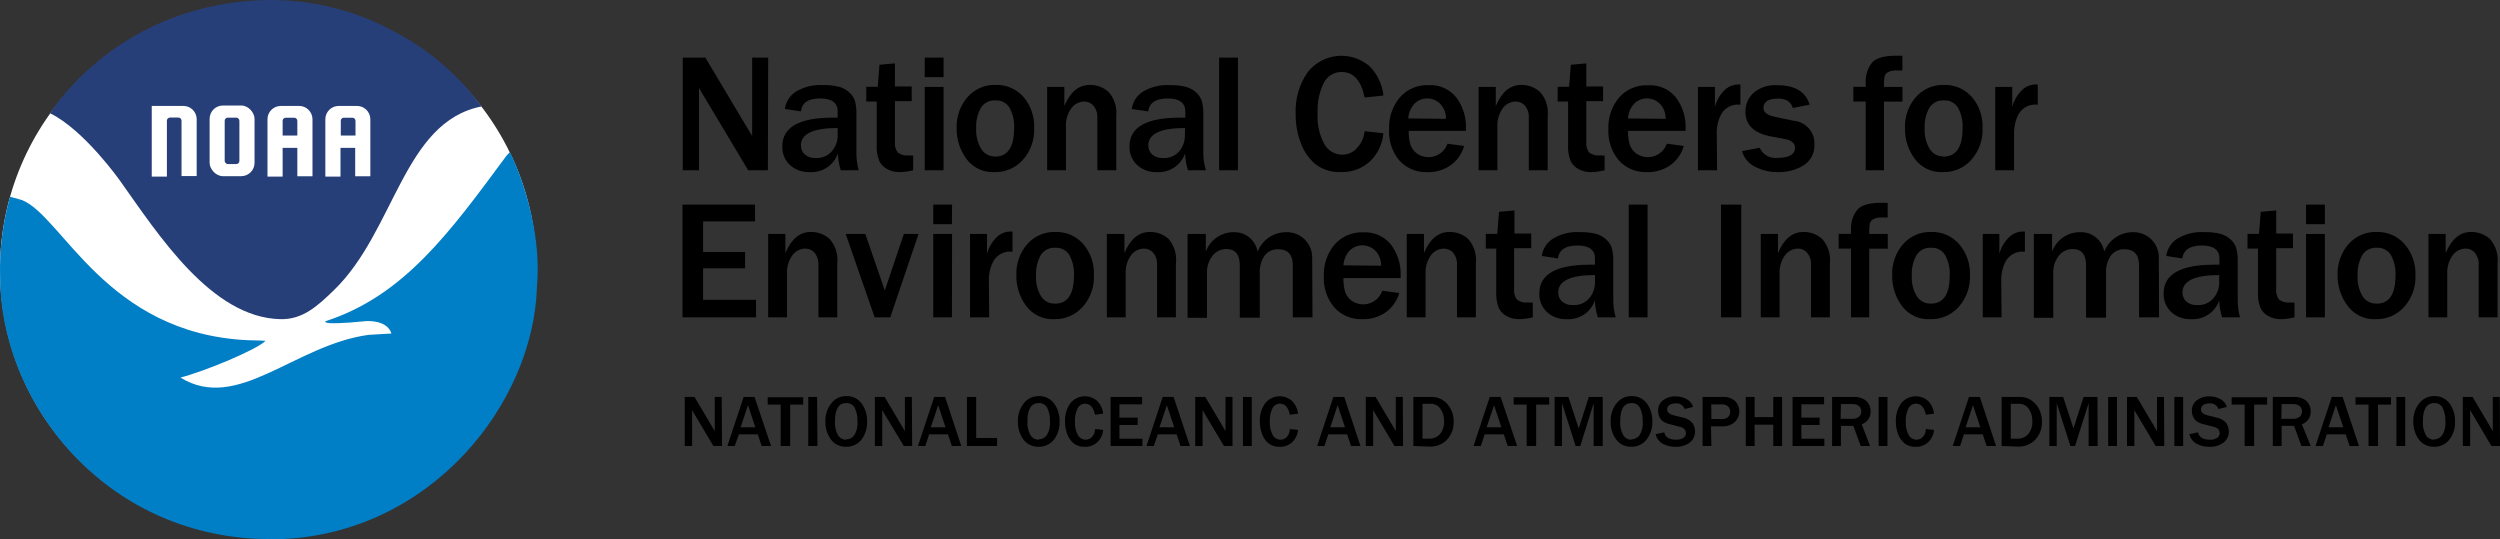 <?xml version="1.0" encoding="UTF-8"?><svg id="Layer_1" xmlns="http://www.w3.org/2000/svg" viewBox="0 0 340.02 73.34"><rect x="0" y="0" width="340.02" height="73.34" fill="#333333" stroke="none"/><defs><style>.cls-1{fill:#007ec6;}.cls-2{fill:#fff;}.cls-3{fill:#263f78;}</style></defs><g><circle class="cls-2" cx="36.5" cy="36.69" r="36.5"/><path class="cls-1" d="M69.33,20.7c.07,0,4.52,8.86,3.7,18.28h0c-.43,15.83-14.42,33.78-35.26,34.36l-2.91-.06C13.38,72.22-.07,54,.01,37.53H.01c-.09-3.64,.37-7.27,1.36-10.77l1.56,.43c5.51,2.08,11.44,18.17,30.75,19.08,.84,0,2.45,.08,2.44,.08-1.25,1.25-8.36,4.18-11.58,5,.84-.2-.07,0,0,0h0c7.77,4.81,15.53-4.45,25.61-5.81l3.09-.18c-.59-1.86-3.25-1.7-3.5-1.68-7,.69-5.23-.11-5.45,0,10.64-3.45,16.87-12.04,24.58-22.48l.46-.5Z"/><path class="cls-3" d="M53.7,4.33C48.58,1.52,42.84,.03,37,0,16.07,.08,6.82,15.41,6.82,15.41c4.63,2.27,9.46,9.11,9.53,9.21,5.19,7.3,12.41,18.58,21.78,18.79,3,.07,5-1.72,7.27-3.93,8.31-8,9.44-22.91,20.09-25-3.1-4.24-7.14-7.71-11.79-10.15Z"/><path class="cls-2" d="M46.06,14.41c-1,0-1.81,.81-1.81,1.81h0v7.8h2.06v-3.91h2v3.86h2.06v-7.8c-.03-.98-.84-1.77-1.82-1.76h-2.49Z"/><path class="cls-3" d="M46.72,16.01h1.21c.23,0,.42,.19,.42,.42v2h-2v-2.02c0-.21,.17-.38,.37-.4Z"/><path class="cls-2" d="M38.19,14.41c-1,0-1.81,.81-1.81,1.81h0v7.8h2.06v-3.91h2v3.86h2.06v-7.8c-.03-.98-.84-1.77-1.82-1.76h-2.49Z"/><path class="cls-3" d="M38.86,16.01h1.16c.23,0,.42,.19,.42,.42v2h-2v-2.02c.01-.22,.2-.4,.42-.4Z"/><rect class="cls-2" x="28.51" y="14.35" width="6.11" height="9.61" rx="1.81" ry="1.81"/><rect class="cls-3" x="30.56" y="16" width="2" height="6.31" rx=".42" ry=".42"/><path class="cls-2" d="M20.64,14.41v9.61h2.06v-7.61c0-.23,.18-.41,.41-.42h1.16c.23,0,.42,.19,.42,.42h0v7.54h2.06v-7.8c-.04-.98-.84-1.75-1.82-1.74h-4.29Z"/></g><g><path d="M104.44,23.16h-2.68l-5.83-9.75-.44-.73-.42-.71v11.19h-2.21V7.83h3.07l5.37,9,1,1.65V7.83h2.18l-.04,15.33Z"/><path d="M116.79,23.16h-2.44c-.23-.74-.36-1.51-.39-2.29-.56,1.61-2.13,2.65-3.84,2.54-1,.04-1.98-.32-2.72-1-.67-.66-1.03-1.56-1-2.5,0-2.61,2.29-3.91,6.86-3.91h.67v-.85c0-1.17-.8-1.76-2.4-1.76s-2.47,.59-2.6,1.76l-2.18-.33c.12-.95,.66-1.8,1.46-2.33,1.11-.68,2.41-1,3.71-.92,.72-.02,1.45,.06,2.15,.22,.52,.13,1,.38,1.4,.74,.35,.31,.62,.69,.79,1.13,.18,.67,.25,1.37,.22,2.07v5.12c0,.78,.1,1.56,.31,2.31Zm-2.86-5.75c-3.33,0-5,.79-5,2.37,0,.46,.17,.89,.5,1.21,.42,.36,.96,.54,1.51,.5,.84,.06,1.66-.29,2.21-.93,.51-.6,.79-1.36,.78-2.15v-1Z"/><path d="M124.2,21.16v2c-.58,.14-1.17,.23-1.77,.25-.62,.02-1.22-.12-1.77-.41-.47-.25-.85-.64-1.08-1.12-.27-.7-.38-1.45-.34-2.2v-5.87h-1.42v-2h1.56l.24-3,2.1-.19v3.14h2.28v2h-2.28v5.54c-.06,.52,.08,1.03,.39,1.45,.42,.31,.95,.45,1.47,.39l.62,.02Z"/><path d="M128.33,10.49h-2.56v-2.66h2.56v2.66Zm0,12.67h-2.56V11.82h2.56v11.34Z"/><path d="M135.27,23.41c-1.5,.08-2.95-.6-3.84-1.81-.89-1.21-1.35-2.69-1.32-4.19-.05-1.53,.47-3.03,1.47-4.19,.97-1.11,2.39-1.73,3.87-1.67,1.43-.04,2.8,.56,3.75,1.63,1,1.18,1.52,2.69,1.45,4.23,.08,1.58-.47,3.13-1.52,4.32-.98,1.1-2.39,1.72-3.86,1.68Zm.09-2.11c1.71-.01,2.57-1.31,2.57-3.89,.05-.96-.17-1.91-.62-2.75-.4-.66-1.13-1.05-1.9-1-.8-.07-1.57,.32-2,1-.46,.84-.69,1.8-.64,2.76-.06,.99,.17,1.98,.68,2.83,.4,.66,1.13,1.06,1.91,1.03v.02Z"/><path d="M151.81,23.16h-2.56v-7.09c.04-.61-.14-1.21-.52-1.69-.31-.36-.77-.57-1.25-.57-.69,.01-1.33,.33-1.75,.88-.55,.76-.82,1.7-.75,2.64v5.83h-2.56V11.82h2.34v2.59c.81-1.91,1.96-2.86,3.44-2.86,.94-.02,1.86,.31,2.56,.94,.81,.9,1.19,2.11,1.06,3.31v7.36Z"/><path d="M164.01,23.16h-2.44c-.23-.74-.36-1.51-.39-2.29-.56,1.61-2.13,2.65-3.84,2.54-1,.04-1.98-.32-2.72-1-.67-.66-1.03-1.56-1-2.5,0-2.61,2.29-3.91,6.86-3.91h.73v-.85c0-1.17-.8-1.76-2.4-1.76s-2.48,.59-2.65,1.76l-2.23-.32c.12-.95,.66-1.8,1.46-2.33,1.11-.68,2.41-1,3.71-.92,.72-.02,1.45,.06,2.15,.22,.52,.13,1,.38,1.4,.74,.35,.31,.62,.69,.79,1.13,.18,.67,.25,1.37,.22,2.07v5.12c0,.78,.13,1.55,.35,2.3Zm-2.83-5.75c-3.33,0-5,.79-5,2.37,0,.46,.17,.89,.5,1.21,.42,.36,.96,.54,1.51,.5,.84,.06,1.66-.29,2.21-.93,.49-.59,.76-1.34,.75-2.11l.03-1.04Z"/><path d="M168.37,23.16h-2.56V7.83h2.56v15.33Z"/><path d="M185.59,17.84l2.56,.28c-.12,1.44-.75,2.78-1.78,3.79-1.08,1.01-2.52,1.55-4,1.49-1.24,.06-2.45-.31-3.44-1.06-.91-.76-1.6-1.75-2-2.86-.49-1.28-.73-2.63-.71-4-.09-2.03,.49-4.04,1.66-5.7,2.02-2.52,5.7-2.93,8.22-.91,.05,.04,.1,.08,.15,.12,1.08,1.07,1.75,2.49,1.91,4l-2.56,.27c-.47-2.31-1.51-3.47-3.12-3.47-1.01-.02-1.94,.54-2.41,1.44-.65,1.29-.94,2.74-.86,4.18-.1,1.46,.22,2.92,.92,4.21,.5,.88,1.43,1.42,2.44,1.42,.81,0,1.57-.37,2.07-1,.55-.61,.88-1.38,.95-2.2Z"/><path d="M196.82,19.54l2.31,.31c-.28,1.02-.9,1.92-1.74,2.56-.95,.69-2.1,1.04-3.27,1-1.44,.06-2.83-.52-3.8-1.58-1-1.21-1.49-2.75-1.39-4.31-.06-1.55,.46-3.07,1.45-4.26,.98-1.13,2.43-1.75,3.93-1.68,1.44-.08,2.84,.54,3.75,1.66,.92,1.23,1.39,2.74,1.32,4.27v.29h-7.78c-.02,.62,.06,1.25,.22,1.85,.16,.48,.46,.9,.87,1.21,1.23,.88,2.94,.6,3.82-.62,.16-.22,.28-.45,.37-.71h-.06Zm-.16-3.38c.02-.74-.24-1.45-.74-2-.94-.99-2.51-1.04-3.51-.09-.01,.01-.03,.03-.04,.04-.5,.55-.79,1.26-.83,2l5.12,.05Z"/><path d="M210.49,23.16h-2.56v-7.09c.05-.61-.14-1.21-.52-1.69-.31-.37-.77-.57-1.25-.57-.69,.01-1.33,.33-1.75,.88-.55,.76-.82,1.7-.75,2.64v5.83h-2.56V11.82h2.34v2.59c.81-1.91,1.96-2.86,3.44-2.86,.94-.02,1.86,.31,2.56,.94,.81,.9,1.19,2.11,1.06,3.31v7.36Z"/><path d="M218.24,21.16v2c-.58,.14-1.18,.23-1.78,.25-.62,.02-1.22-.12-1.77-.41-.47-.25-.85-.64-1.08-1.12-.27-.7-.38-1.45-.34-2.2v-5.87h-1.42v-2h1.56l.24-3,2.1-.19v3.14h2.28v2h-2.28v5.54c-.06,.52,.08,1.03,.39,1.45,.42,.31,.95,.45,1.47,.39l.63,.02Z"/><path d="M226.7,19.54l2.31,.31c-.29,1.02-.9,1.92-1.75,2.56-.95,.69-2.1,1.04-3.27,1-1.44,.06-2.83-.52-3.8-1.58-1.01-1.19-1.52-2.73-1.44-4.29-.06-1.55,.46-3.07,1.45-4.26,.98-1.13,2.43-1.75,3.93-1.68,1.46-.1,2.87,.51,3.8,1.64,.92,1.23,1.39,2.74,1.32,4.27v.29h-7.82c-.02,.62,.06,1.25,.22,1.85,.16,.48,.46,.9,.87,1.21,1.23,.88,2.94,.6,3.82-.62,.16-.22,.28-.45,.37-.71h0Zm-.16-3.38c.02-.74-.24-1.45-.74-2-.94-.99-2.51-1.04-3.51-.09-.01,.01-.03,.03-.04,.04-.5,.55-.79,1.26-.83,2l5.12,.05Z"/><path d="M233.54,23.16h-2.61V11.82h2.31v2.71c.23-.88,.7-1.68,1.36-2.31,.48-.45,1.11-.71,1.77-.73h.34v2.75c-1.04-.14-2.05,.35-2.59,1.25-.4,.74-.61,1.57-.63,2.41l.05,5.26Z"/><path d="M236.93,20.55l2.4-.46c.41,.95,1.4,1.51,2.43,1.38,1.59,0,2.38-.47,2.38-1.4,0-.29-.13-.57-.37-.74-.25-.2-.55-.33-.87-.39l-2.07-.39c-2.29-.44-3.44-1.56-3.44-3.36-.01-.97,.38-1.89,1.09-2.55,.9-.76,2.07-1.14,3.25-1.05,2.39,0,3.86,.88,4.39,2.64l-2.28,.46c-.24-.85-.91-1.28-2-1.28-1.33,0-2,.43-2,1.28,0,.59,.55,1,1.65,1.22l2.44,.51c1.68,.13,2.94,1.58,2.84,3.26,.06,1.13-.5,2.2-1.46,2.8-1.04,.64-2.25,.96-3.47,.93-1.07,.02-2.13-.22-3.08-.7-.9-.41-1.57-1.2-1.83-2.16Z"/><path d="M256.22,23.16h-2.47V13.81h-1.68v-2h1.68v-.56c-.05-.96,.24-1.9,.81-2.67,.54-.67,1.63-1,3.27-1h.91v2h-.66c-.46-.04-.92,.05-1.33,.25-.22,.13-.38,.34-.45,.59-.06,.46-.09,.93-.07,1.4h2.52v2h-2.52v9.34Z"/><path d="M264.26,23.41c-1.5,.08-2.95-.6-3.84-1.81-.89-1.21-1.36-2.68-1.33-4.19-.05-1.53,.47-3.03,1.47-4.19,.97-1.11,2.39-1.73,3.87-1.67,1.43-.04,2.8,.56,3.75,1.63,1.01,1.17,1.53,2.69,1.46,4.23,.08,1.58-.47,3.13-1.52,4.32-.98,1.1-2.39,1.72-3.86,1.68Zm.09-2.11c1.72-.01,2.58-1.31,2.58-3.89,.05-.96-.17-1.91-.62-2.75-.4-.66-1.13-1.05-1.9-1-.8-.07-1.57,.32-2,1-.46,.84-.69,1.8-.64,2.76-.06,.99,.17,1.98,.68,2.83,.4,.66,1.13,1.05,1.9,1.03v.02Z"/><path d="M273.93,23.16h-2.56V11.82h2.31v2.71c.23-.88,.7-1.68,1.36-2.31,.48-.45,1.11-.71,1.77-.73h.34v2.75c-1.04-.14-2.05,.35-2.59,1.25-.4,.74-.61,1.57-.63,2.41v5.26Z"/><path d="M102.83,43.16h-10v-15.33h9.86v2.28h-7.06v4.16h5.71v2.22h-5.71v4.29h7.2v2.38Z"/><path d="M113.87,43.16h-2.56v-7.09c.04-.61-.14-1.21-.52-1.69-.31-.36-.77-.57-1.25-.57-.69,.01-1.33,.33-1.75,.88-.55,.76-.82,1.7-.75,2.64v5.83h-2.56v-11.34h2.34v2.59c.81-1.91,1.96-2.86,3.44-2.86,.94-.02,1.86,.31,2.56,.94,.81,.9,1.19,2.11,1.06,3.31v7.36Z"/><path d="M124.93,31.82l-3.85,11.34h-2.12l-3.94-11.34h2.67l2.65,7.69,2.59-7.69h2Z"/><path d="M129.47,30.49h-2.54v-2.66h2.56l-.02,2.66Zm0,12.67h-2.54v-11.34h2.56l-.02,11.34Z"/><path d="M134.54,43.16h-2.61v-11.34h2.31v2.71c.23-.88,.7-1.68,1.36-2.31,.48-.45,1.11-.71,1.77-.73h.34v2.75c-1.04-.14-2.05,.35-2.59,1.25-.4,.74-.61,1.57-.63,2.41l.05,5.26Z"/><path d="M143.4,43.41c-1.5,.08-2.95-.6-3.84-1.81-.89-1.21-1.36-2.68-1.33-4.19-.05-1.53,.47-3.03,1.47-4.19,.97-1.11,2.39-1.73,3.87-1.67,1.43-.04,2.8,.56,3.75,1.63,1.01,1.17,1.53,2.69,1.46,4.23,.08,1.58-.47,3.13-1.52,4.32-.98,1.1-2.39,1.72-3.86,1.68Zm.09-2.11c1.72,0,2.58-1.28,2.58-3.85,.05-.96-.17-1.91-.62-2.75-.4-.66-1.13-1.05-1.9-1-.8-.07-1.57,.32-2,1-.46,.84-.69,1.8-.64,2.76-.06,.99,.17,1.98,.68,2.83,.41,.65,1.13,1.03,1.9,1h0Z"/><path d="M159.93,43.16h-2.56v-7.09c.04-.61-.14-1.21-.52-1.69-.31-.36-.77-.57-1.25-.57-.69,.01-1.33,.33-1.75,.88-.55,.76-.82,1.7-.75,2.64v5.83h-2.56v-11.34h2.39v2.59c.81-1.91,1.96-2.86,3.44-2.86,.94-.02,1.86,.31,2.56,.94,.79,.92,1.16,2.14,1,3.35v7.32Z"/><path d="M178.51,43.16h-2.68v-7.06c0-1.47-.67-2.2-2-2.2-.7-.02-1.37,.28-1.81,.83-.5,.72-.74,1.6-.68,2.48v6h-2.72v-7.11c0-1.49-.61-2.23-1.83-2.23-.73,0-1.42,.33-1.87,.9-.54,.7-.81,1.57-.76,2.45v6h-2.64v-11.4h2.48v2.41c.57-1.59,2.09-2.66,3.78-2.65,1.6-.06,2.99,1.07,3.26,2.65,.62-1.57,2.11-2.61,3.79-2.65,.98-.05,1.94,.31,2.64,1,.66,.68,1.03,1.59,1,2.54l.04,8.04Z"/><path d="M188,39.54l2.31,.31c-.29,1.02-.9,1.92-1.75,2.56-.95,.69-2.1,1.04-3.27,1-1.44,.06-2.83-.52-3.8-1.58-1.01-1.19-1.52-2.73-1.44-4.29-.06-1.55,.46-3.07,1.45-4.26,.98-1.13,2.43-1.75,3.93-1.68,1.44-.08,2.84,.54,3.75,1.66,.92,1.23,1.39,2.74,1.32,4.27v.29h-7.78c-.02,.62,.06,1.25,.22,1.85,.16,.48,.46,.9,.87,1.21,1.23,.88,2.94,.6,3.82-.62,.16-.22,.28-.45,.37-.71h0Zm-.16-3.4c.02-.74-.24-1.45-.74-2-.94-.99-2.51-1.04-3.51-.09-.01,.01-.03,.03-.04,.04-.5,.55-.79,1.26-.83,2l5.12,.05Z"/><path d="M200.72,43.16h-2.56v-7.09c.05-.61-.14-1.21-.52-1.69-.31-.37-.77-.57-1.25-.57-.69,.01-1.33,.33-1.75,.88-.55,.76-.82,1.7-.75,2.64v5.83h-2.56v-11.34h2.34v2.59c.81-1.91,1.96-2.86,3.44-2.86,.94-.02,1.86,.31,2.56,.94,.81,.9,1.19,2.11,1.06,3.31v7.36Z"/><path d="M208.47,41.16v2c-.58,.14-1.18,.23-1.78,.25-.62,.02-1.22-.12-1.77-.41-.47-.25-.85-.64-1.08-1.12-.27-.7-.38-1.45-.34-2.2v-5.87h-1.42v-2h1.56l.24-3,2.1-.19v3.14h2.28v2h-2.33v5.54c-.06,.52,.08,1.03,.39,1.45,.42,.31,.95,.45,1.47,.39l.68,.02Z"/><path d="M219.75,43.16h-2.44c-.23-.74-.36-1.51-.39-2.29-.56,1.61-2.13,2.65-3.84,2.54-1,.04-1.98-.32-2.72-1-.67-.66-1.03-1.56-1-2.5,0-2.61,2.29-3.91,6.86-3.91h.71v-.85c0-1.17-.8-1.76-2.4-1.76s-2.48,.59-2.65,1.76l-2.18-.33c.12-.95,.66-1.8,1.46-2.33,1.11-.68,2.41-1,3.71-.92,.72-.02,1.44,.06,2.14,.22,.52,.13,1,.38,1.4,.74,.35,.31,.62,.69,.79,1.13,.18,.67,.25,1.37,.22,2.07v5.12c0,.78,.11,1.56,.33,2.31Zm-2.82-5.75c-3.33,0-5,.79-5,2.37,0,.46,.17,.89,.5,1.21,.42,.36,.96,.54,1.51,.5,.84,.06,1.66-.29,2.21-.93,.51-.6,.79-1.36,.78-2.15v-1Z"/><path d="M224.08,43.16h-2.56v-15.33h2.56v15.33Z"/><path d="M236.83,43.16h-2.76v-15.33h2.76v15.33Z"/><path d="M248.87,43.16h-2.56v-7.09c.05-.61-.14-1.21-.52-1.69-.31-.37-.77-.57-1.25-.57-.69,.01-1.33,.33-1.75,.88-.55,.76-.82,1.7-.75,2.64v5.83h-2.56v-11.34h2.34v2.59c.81-1.91,1.96-2.86,3.44-2.86,.94-.02,1.86,.31,2.56,.94,.81,.9,1.19,2.11,1.06,3.31v7.36Z"/><path d="M254.22,43.16h-2.47v-9.35h-1.68v-2h1.68v-.56c-.05-.96,.24-1.9,.81-2.67,.54-.67,1.63-1,3.27-1h.91v2h-.66c-.46-.04-.92,.05-1.33,.25-.22,.13-.38,.34-.45,.59-.06,.46-.09,.93-.07,1.4h2.52v2h-2.52v9.34Z"/><path d="M262.51,43.41c-1.5,.08-2.95-.6-3.84-1.81-.89-1.21-1.35-2.69-1.32-4.19-.05-1.53,.47-3.03,1.47-4.19,.97-1.11,2.39-1.73,3.87-1.67,1.43-.04,2.8,.56,3.75,1.63,1.02,1.17,1.55,2.68,1.49,4.23,.08,1.58-.47,3.13-1.52,4.32-.99,1.11-2.41,1.73-3.9,1.68Zm.09-2.11c1.72,0,2.58-1.28,2.58-3.85,.05-.96-.17-1.91-.62-2.75-.4-.66-1.13-1.05-1.9-1-.8-.07-1.57,.32-2,1-.46,.84-.69,1.8-.64,2.76-.06,.99,.17,1.98,.68,2.83,.41,.65,1.13,1.03,1.9,1h0Z"/><path d="M272.23,43.16h-2.56v-11.34h2.26v2.71c.23-.88,.7-1.68,1.36-2.31,.48-.45,1.11-.71,1.77-.73h.34v2.75c-1.04-.14-2.05,.35-2.59,1.25-.4,.74-.61,1.57-.63,2.41l.05,5.26Z"/><path d="M293.65,43.16h-2.72v-7.06c0-1.47-.67-2.2-2-2.2-.7-.02-1.37,.28-1.81,.83-.5,.72-.74,1.6-.68,2.48v6h-2.72v-7.11c0-1.49-.61-2.23-1.83-2.23-.73,0-1.42,.33-1.87,.9-.54,.7-.81,1.57-.76,2.45v6h-2.64v-11.4h2.48v2.41c.58-1.61,2.12-2.68,3.83-2.65,1.6-.06,2.99,1.07,3.26,2.65,.62-1.57,2.11-2.61,3.79-2.65,.98-.05,1.94,.31,2.64,1,.66,.68,1.03,1.59,1,2.54l.03,8.04Z"/><path d="M304.66,43.16h-2.44c-.23-.74-.36-1.51-.39-2.29-.56,1.61-2.13,2.65-3.84,2.54-1,.04-1.98-.32-2.72-1-.67-.66-1.03-1.56-1-2.5,0-2.61,2.29-3.91,6.86-3.91h.73v-.85c0-1.17-.8-1.76-2.4-1.76s-2.48,.59-2.65,1.76l-2.18-.33c.12-.95,.66-1.8,1.46-2.33,1.11-.68,2.41-1,3.71-.92,.72-.02,1.44,.06,2.14,.22,.52,.13,1,.38,1.4,.74,.35,.31,.62,.69,.79,1.13,.18,.67,.25,1.37,.22,2.07v5.12c0,.78,.1,1.56,.31,2.31Zm-2.83-5.75c-3.33,0-5,.79-5,2.37,0,.46,.17,.89,.5,1.21,.42,.36,.96,.54,1.51,.5,.84,.06,1.66-.29,2.21-.93,.51-.6,.79-1.36,.78-2.15v-1Z"/><path d="M312.07,41.16v2c-.58,.14-1.18,.23-1.78,.25-.62,.02-1.22-.12-1.77-.41-.47-.25-.85-.64-1.08-1.12-.27-.7-.38-1.45-.34-2.2v-5.87h-1.42v-2h1.56l.24-3,2.1-.19v3.14h2.28v2h-2.28v5.54c-.06,.52,.08,1.03,.39,1.45,.42,.31,.95,.45,1.47,.39l.63,.02Z"/><path d="M316.2,30.49h-2.56v-2.66h2.56v2.66Zm0,12.67h-2.56v-11.34h2.56v11.34Z"/><path d="M323.14,43.41c-1.5,.08-2.95-.6-3.84-1.81-.91-1.21-1.39-2.68-1.37-4.19-.05-1.53,.47-3.03,1.47-4.19,.97-1.11,2.39-1.73,3.87-1.67,1.43-.04,2.8,.56,3.75,1.63,1.02,1.17,1.56,2.68,1.5,4.23,.08,1.58-.47,3.13-1.52,4.32-.98,1.1-2.39,1.72-3.86,1.68Zm.09-2.11c1.72,0,2.58-1.28,2.58-3.85,.05-.96-.17-1.91-.62-2.75-.4-.66-1.13-1.05-1.9-1-.8-.07-1.57,.32-2,1-.46,.84-.69,1.8-.64,2.76-.06,.99,.17,1.98,.68,2.83,.41,.65,1.13,1.03,1.9,1h0Z"/><path d="M339.68,43.16h-2.56v-7.09c.05-.61-.14-1.21-.52-1.69-.31-.37-.77-.57-1.25-.57-.69,.01-1.33,.33-1.75,.88-.55,.76-.82,1.7-.75,2.64v5.83h-2.56v-11.34h2.34v2.59c.81-1.91,1.96-2.86,3.44-2.86,.94-.02,1.86,.31,2.56,.94,.81,.9,1.19,2.11,1.06,3.31v7.36Z"/><path d="M98.2,60.66h-1.17l-2.53-4.25-.19-.32-.18-.31v4.88h-1v-6.67h1.33l2.33,3.93,.42,.72v-4.65h.95l.04,6.67Z"/><path d="M104.87,60.66h-1.28l-.53-1.59h-2.56l-.57,1.59h-1l2.21-6.67h1.48l2.25,6.67Zm-2.14-2.55l-1-3-1,3h2Z"/><path d="M107.47,60.66h-1.29v-5.63h-1.77v-1h4.83v1h-1.77v5.63Z"/><path d="M111.18,60.66h-1.25v-6.67h1.2l.05,6.67Z"/><path d="M115.07,60.76c-.81,.03-1.59-.34-2.07-1-.51-.72-.77-1.58-.74-2.46-.03-.88,.25-1.74,.79-2.43,.49-.65,1.27-1.02,2.08-1,.81-.02,1.57,.35,2.05,1,.52,.71,.78,1.57,.75,2.45,.04,.9-.23,1.78-.78,2.49-.51,.63-1.28,.98-2.08,.95Zm0-1c.43,0,.84-.2,1.1-.54,.36-.58,.52-1.27,.45-1.95,.03-.62-.1-1.24-.37-1.8-.22-.42-.67-.68-1.15-.65-1.03,0-1.54,.83-1.54,2.49-.04,.63,.09,1.27,.39,1.83,.22,.41,.66,.67,1.13,.66v-.04Z"/><path d="M124.06,60.66h-1.13l-2.57-4.25-.19-.32-.18-.31v4.88h-1v-6.67h1.33l2.33,3.93,.42,.72v-4.65h.95l.04,6.67Z"/><path d="M130.74,60.66h-1.28l-.53-1.59h-2.56l-.52,1.59h-1l2.21-6.67h1.48l2.2,6.67Zm-2.14-2.55l-1-3-1,3h2Z"/><path d="M135.61,60.66h-4.1v-6.67h1.26v5.58h2.84v1.09Z"/><path d="M141.25,60.76c-.81,.03-1.59-.34-2.07-1-.51-.72-.77-1.58-.74-2.46-.03-.88,.25-1.74,.79-2.43,.49-.65,1.27-1.02,2.08-1,.81-.02,1.57,.35,2.05,1,.52,.71,.78,1.57,.75,2.45,.04,.9-.23,1.78-.78,2.49-.51,.63-1.28,.98-2.08,.95Zm0-1c.43,0,.84-.2,1.1-.54,.36-.58,.52-1.27,.45-1.95,.03-.62-.1-1.24-.37-1.8-.22-.42-.67-.68-1.15-.65-1.03,0-1.54,.83-1.54,2.49-.04,.63,.09,1.27,.39,1.83,.22,.41,.66,.67,1.13,.66v-.04Z"/><path d="M148.93,58.35l1.11,.12c-.05,.62-.32,1.21-.77,1.65-.47,.44-1.1,.68-1.75,.65-.53,.02-1.06-.14-1.48-.46-.4-.33-.7-.76-.88-1.25-.21-.55-.32-1.14-.31-1.73-.04-.88,.21-1.76,.72-2.48,.88-1.1,2.47-1.27,3.57-.4,.02,.02,.05,.04,.07,.06,.47,.47,.76,1.09,.83,1.75l-1.11,.15c-.21-1.01-.66-1.51-1.36-1.51-.42,.01-.81,.25-1,.63-.28,.56-.41,1.19-.37,1.82-.04,.64,.1,1.27,.4,1.83,.22,.38,.62,.62,1.06,.62,.35,0,.68-.15,.9-.42,.24-.29,.37-.65,.37-1.03Z"/><path d="M155.38,60.66h-4.33v-6.67h4.29v1h-3.09v1.81h2.48v1h-2.48v1.87h3.13v.99Z"/><path d="M161.84,60.66h-1.28l-.53-1.59h-2.56l-.54,1.59h-1l2.21-6.67h1.48l2.22,6.67Zm-2.14-2.55l-1-3-1,3h2Z"/><path d="M167.64,60.66h-1.17l-2.54-4.25-.19-.32-.18-.31v4.88h-1v-6.67h1.37l2.33,3.93,.42,.72v-4.65h.95v6.67Z"/><path d="M170.25,60.66h-1.2v-6.67h1.2v6.67Z"/><path d="M175.43,58.35l1.11,.12c-.05,.62-.32,1.21-.77,1.65-.47,.44-1.1,.68-1.75,.65-.53,.02-1.06-.14-1.48-.46-.4-.33-.7-.76-.88-1.25-.21-.55-.32-1.14-.31-1.73-.04-.88,.21-1.76,.72-2.48,.88-1.1,2.47-1.27,3.57-.4,.02,.02,.05,.04,.07,.06,.47,.47,.76,1.09,.83,1.75l-1.11,.15c-.21-1.01-.66-1.51-1.36-1.51-.42,.01-.81,.25-1,.63-.28,.56-.41,1.19-.37,1.82-.04,.64,.1,1.27,.4,1.83,.21,.38,.62,.62,1.06,.62,.35,0,.68-.15,.9-.42,.24-.29,.37-.65,.37-1.03Z"/><path d="M185.03,60.66h-1.28l-.53-1.59h-2.56l-.52,1.59h-1l2.21-6.67h1.48l2.2,6.67Zm-2.1-2.55l-1-3-1,3h2Z"/><path d="M190.83,60.66h-1.17l-2.53-4.25-.19-.32-.18-.31v4.88h-1v-6.67h1.33l2.33,3.93,.42,.72v-4.65h.95l.04,6.67Z"/><path d="M192.23,60.66v-6.67h2.46c.85-.02,1.65,.35,2.19,1,.56,.66,.85,1.51,.83,2.38,.03,.87-.28,1.72-.85,2.37-.62,.68-1.51,1.04-2.43,1l-2.2-.08Zm1.24-1h1c.52,0,1.02-.22,1.37-.61,.41-.51,.61-1.15,.56-1.8,.02-.59-.15-1.17-.49-1.65-.29-.43-.78-.69-1.3-.68h-1.14v4.74Z"/><path d="M206.34,60.66h-1.28l-.53-1.59h-2.6l-.52,1.59h-1l2.21-6.67h1.48l2.24,6.67Zm-2.14-2.55l-1-3-1,3h2Z"/><path d="M208.93,60.66h-1.29v-5.63h-1.77v-1h4.83v1h-1.77v5.63Z"/><path d="M217.98,60.66h-1.23v-5.83l-1.82,5.83h-.63l-1.86-5.83v5.83h-1v-6.67h1.88l1.4,4.29,1.37-4.29h1.89v6.67Z"/><path d="M221.87,60.76c-.81,.03-1.59-.34-2.07-1-.51-.72-.77-1.58-.74-2.46-.03-.88,.25-1.74,.79-2.43,.49-.65,1.27-1.02,2.08-1,.81-.02,1.57,.35,2.05,1,.52,.71,.78,1.57,.75,2.45,.04,.9-.25,1.78-.8,2.49-.5,.62-1.26,.97-2.06,.95Zm0-1c.43,0,.84-.2,1.1-.54,.36-.58,.52-1.27,.45-1.95,.03-.62-.1-1.24-.37-1.8-.22-.42-.67-.68-1.15-.65-1.03,0-1.54,.83-1.54,2.49-.04,.63,.09,1.27,.39,1.83,.22,.41,.66,.67,1.13,.66v-.04Z"/><path d="M225.18,59.05l1.17-.25c.14,.67,.68,1,1.61,1,.35,.03,.7-.06,1-.25,.21-.14,.34-.38,.34-.63,0-.18-.06-.36-.16-.51-.18-.19-.41-.32-.67-.36l-1.27-.33c-.35-.07-.69-.2-1-.39-.22-.16-.39-.37-.5-.61-.13-.26-.19-.55-.19-.84-.02-.55,.23-1.08,.66-1.43,.49-.37,1.09-.57,1.7-.54,.54,0,1.07,.12,1.54,.38,.42,.22,.73,.6,.86,1.06l-1.14,.28c-.18-.51-.69-.83-1.23-.76-.3-.02-.61,.06-.86,.23-.19,.14-.3,.36-.29,.6,0,.38,.31,.65,.93,.8l1.13,.28c.53,.08,1.02,.35,1.38,.76,.23,.33,.35,.72,.35,1.12,.02,.61-.25,1.19-.74,1.55-.56,.4-1.24,.59-1.92,.56-.61,.01-1.21-.13-1.74-.42-.49-.28-.84-.75-.96-1.3Z"/><path d="M232.76,60.66h-1.2v-6.67h2.73c.63-.05,1.26,.16,1.73,.59,.76,.8,.72,2.07-.09,2.83,0,0,0,0,0,0-.42,.38-.98,.59-1.55,.57h-1.67l.05,2.68Zm0-3.67h1.42c.31,.02,.61-.07,.85-.27,.19-.19,.3-.46,.29-.73,0-.26-.09-.51-.27-.7-.28-.23-.64-.34-1-.29h-1.31l.02,1.99Z"/><path d="M242.38,60.66h-1.2v-2.9h-2.54v2.9h-1.2v-6.67h1.2v2.74h2.54v-2.74h1.2v6.67Z"/><path d="M248.13,60.66h-4.33v-6.67h4.29v1h-3.09v1.81h2.48v1h-2.48v1.87h3.13v.99Z"/><path d="M254.34,60.66h-1.27l-1-2.74h-1.69v2.74h-1.2v-6.67h2.89c.64-.05,1.27,.14,1.77,.54,.38,.37,.59,.88,.57,1.41,.05,.79-.45,1.52-1.2,1.77l1.13,2.95Zm-4-3.7h1.49c.36,.04,.71-.06,1-.27,.22-.19,.33-.46,.32-.75,0-.27-.1-.53-.31-.71-.25-.19-.56-.29-.87-.27h-1.59l-.04,2Z"/><path d="M256.71,60.66h-1.2v-6.67h1.2v6.67Z"/><path d="M261.93,58.35l1.11,.12c-.05,.62-.32,1.21-.77,1.65-.47,.44-1.1,.68-1.75,.65-.53,.02-1.06-.14-1.48-.46-.4-.33-.7-.76-.88-1.25-.21-.55-.32-1.14-.31-1.73-.04-.88,.21-1.76,.72-2.48,.88-1.1,2.47-1.27,3.57-.4,.02,.02,.05,.04,.07,.06,.47,.47,.76,1.09,.83,1.75l-1.11,.15c-.21-1.01-.66-1.51-1.36-1.51-.42,.01-.81,.25-1,.63-.28,.56-.41,1.19-.37,1.82-.04,.64,.1,1.27,.4,1.83,.21,.38,.62,.62,1.06,.62,.35,0,.68-.15,.9-.42,.24-.29,.37-.65,.37-1.03Z"/><path d="M271.48,60.66h-1.28l-.53-1.59h-2.56l-.52,1.59h-1l2.21-6.67h1.48l2.2,6.67Zm-2.14-2.55l-1-3-1,3h2Z"/><path d="M272.24,60.66v-6.67h2.46c.85-.02,1.65,.35,2.19,1,.56,.66,.85,1.51,.83,2.38,.03,.87-.28,1.72-.85,2.37-.62,.68-1.51,1.04-2.43,1l-2.2-.08Zm1.24-1h1c.52,0,1.02-.22,1.37-.61,.41-.51,.61-1.15,.56-1.8,.02-.59-.15-1.17-.49-1.65-.29-.43-.78-.69-1.3-.68h-1.14v4.74Z"/><path d="M285.3,60.66h-1.23v-5.83l-1.85,5.83h-.63l-1.86-5.83v5.83h-1v-6.67h1.88l1.4,4.29,1.37-4.29h1.89l.03,6.67Z"/><path d="M287.93,60.66h-1.2v-6.67h1.2v6.67Z"/><path d="M294.36,60.66h-1.17l-2.53-4.25-.19-.32-.18-.31v4.88h-1v-6.67h1.33l2.33,3.93,.42,.72v-4.65h.95l.04,6.67Z"/><path d="M296.93,60.66h-1.2v-6.67h1.2v6.67Z"/><path d="M297.78,59.05l1.17-.25c.14,.67,.68,1,1.61,1,.35,.03,.7-.06,1-.25,.21-.14,.34-.38,.34-.63,0-.18-.06-.36-.16-.51-.18-.19-.41-.32-.67-.36l-1.27-.33c-.35-.07-.69-.2-1-.39-.22-.16-.39-.37-.5-.61-.13-.26-.19-.55-.19-.84-.02-.55,.23-1.08,.66-1.43,.49-.37,1.09-.57,1.7-.54,.54,0,1.07,.12,1.54,.38,.42,.22,.73,.6,.86,1.06l-1.14,.28c-.18-.51-.69-.83-1.23-.76-.3-.02-.61,.06-.86,.23-.19,.14-.3,.36-.29,.6,0,.38,.31,.65,.93,.8l1.13,.28c.53,.08,1.02,.35,1.38,.76,.23,.33,.35,.72,.35,1.12,.02,.61-.25,1.19-.74,1.55-.56,.4-1.24,.59-1.92,.56-.61,.01-1.21-.13-1.74-.42-.49-.28-.84-.75-.96-1.3Z"/><path d="M306.58,60.66h-1.29v-5.63h-1.77v-1h4.83v1h-1.77v5.63Z"/><path d="M314.28,60.66h-1.27l-1-2.74h-1.69v2.74h-1.2v-6.67h2.81c.64-.05,1.27,.14,1.77,.54,.38,.37,.59,.88,.57,1.41,.05,.79-.45,1.52-1.2,1.77l1.21,2.95Zm-4-3.7h1.49c.36,.04,.71-.06,1-.27,.22-.19,.33-.46,.32-.75,0-.27-.1-.53-.31-.71-.25-.19-.56-.29-.87-.27h-1.59l-.04,2Z"/><path d="M320.84,60.66h-1.28l-.53-1.59h-2.56l-.54,1.59h-1l2.21-6.67h1.48l2.22,6.67Zm-2.14-2.55l-1-3-1,3h2Z"/><path d="M323.43,60.66h-1.29v-5.63h-1.77v-1h4.83v1h-1.77v5.63Z"/><path d="M327.14,60.66h-1.21v-6.67h1.2v6.67Z"/><path d="M331.04,60.76c-.81,.03-1.59-.34-2.07-1-.51-.72-.77-1.58-.74-2.46-.03-.88,.25-1.74,.79-2.43,.49-.65,1.27-1.02,2.08-1,.81-.02,1.57,.35,2.05,1,.52,.71,.78,1.57,.75,2.45,.04,.9-.23,1.78-.78,2.49-.51,.63-1.28,.98-2.08,.95Zm0-1c.43,0,.84-.2,1.1-.54,.36-.58,.52-1.27,.45-1.95,.03-.62-.1-1.24-.37-1.8-.22-.42-.67-.68-1.15-.65-1.03,0-1.54,.83-1.54,2.49-.04,.63,.09,1.27,.39,1.83,.22,.41,.66,.67,1.13,.66v-.04Z"/><path d="M340.02,60.66h-1.17l-2.52-4.25-.19-.32-.18-.31v4.88h-1v-6.67h1.33l2.33,3.93,.42,.72v-4.65h.95l.03,6.67Z"/></g></svg>